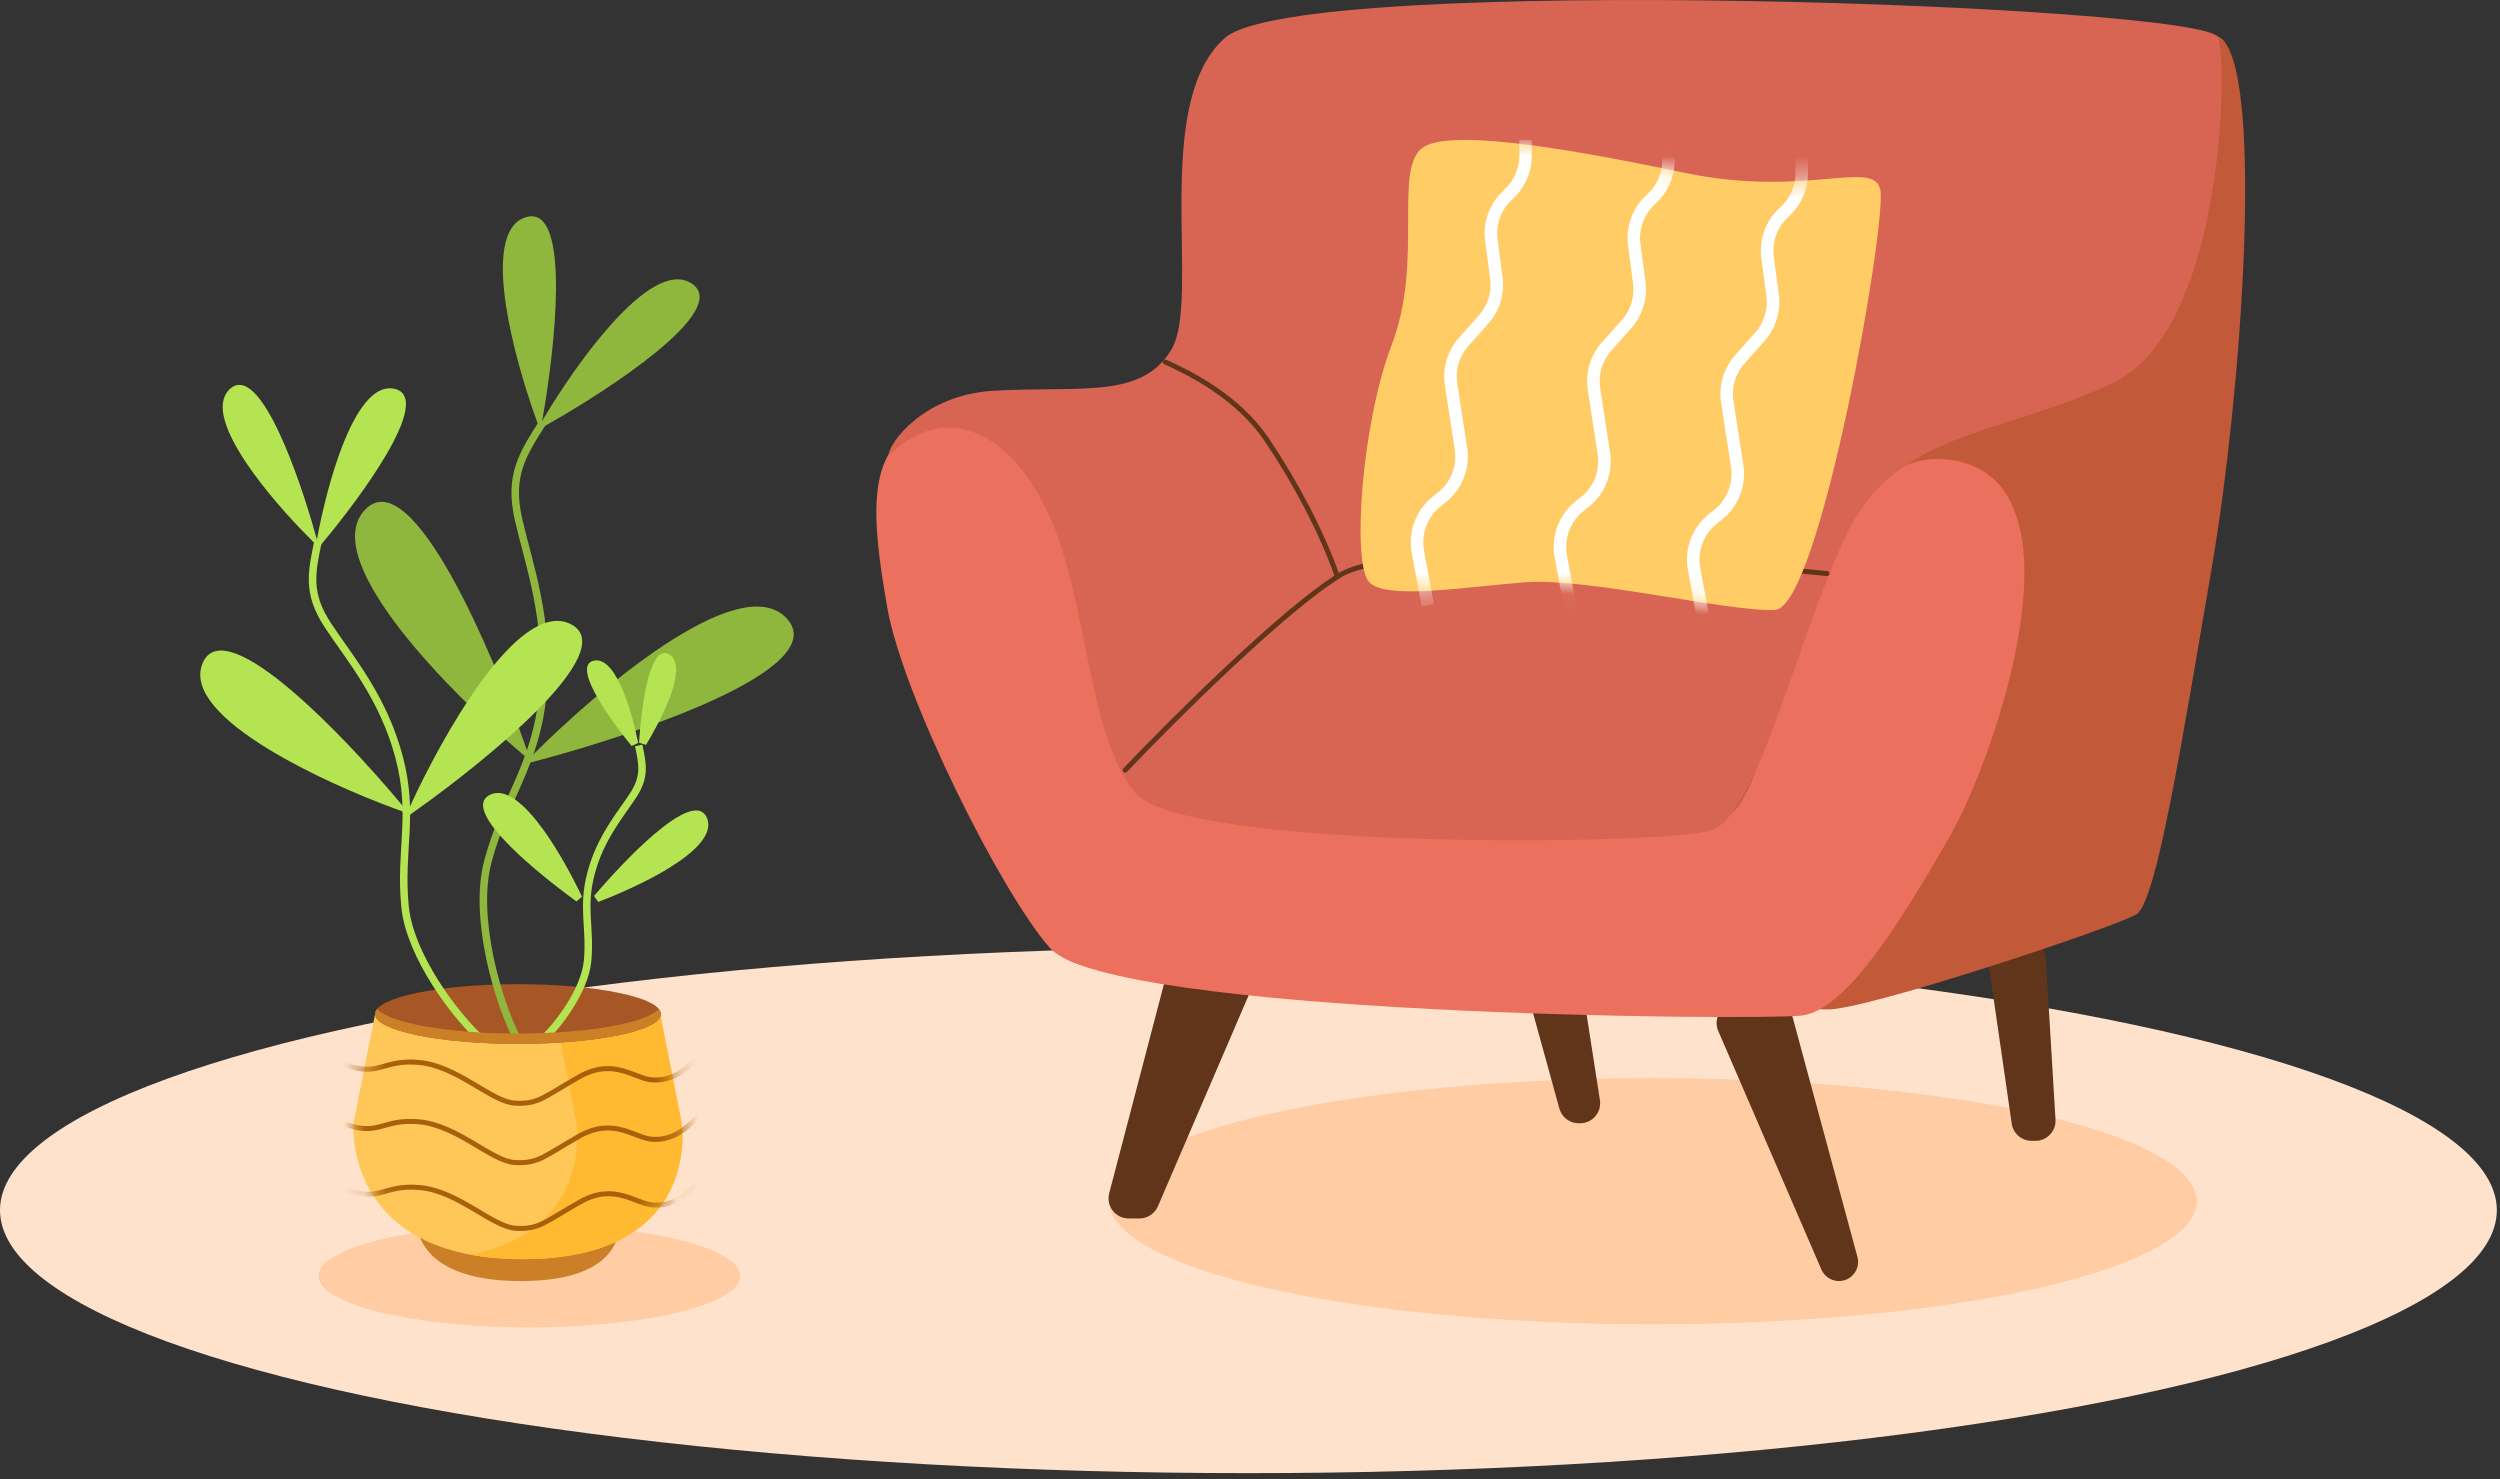 <svg width="120" height="71" viewBox="0 0 120 71" fill="none" xmlns="http://www.w3.org/2000/svg">
<rect x="0" y="0" width="120" height="71" fill="#333333" stroke="none"/>
<ellipse cx="59.924" cy="58.089" rx="59.924" ry="12.622" fill="#FFE2CB"/>
<ellipse cx="79.34" cy="57.659" rx="26.102" ry="5.909" fill="#FFCCA4"/>
<path d="M53.241 57.28L56.104 46.341C56.214 45.918 56.597 45.623 57.034 45.623H59.399C60.09 45.623 60.556 46.33 60.283 46.964L55.58 57.903C55.428 58.256 55.081 58.485 54.697 58.485H54.172C53.541 58.485 53.082 57.889 53.241 57.28Z" fill="#61351A"/>
<path d="M87.427 60.936L82.477 49.49C82.203 48.856 82.668 48.147 83.36 48.147H85.127C85.561 48.147 85.942 48.438 86.055 48.858L89.156 60.332C89.314 60.916 88.874 61.49 88.27 61.49C87.903 61.49 87.572 61.273 87.427 60.936Z" fill="#61351A"/>
<path d="M96.563 53.935L95.478 46.44C95.41 45.97 95.695 45.521 96.15 45.382L96.958 45.136C97.553 44.955 98.16 45.378 98.198 45.998L98.664 53.739C98.697 54.292 98.258 54.759 97.704 54.759H97.514C97.037 54.759 96.631 54.408 96.563 53.935Z" fill="#61351A"/>
<path d="M74.85 53.211L73.457 48.162C73.288 47.55 73.749 46.945 74.384 46.945H75.062C75.536 46.945 75.939 47.291 76.012 47.759L76.796 52.808C76.886 53.391 76.435 53.917 75.845 53.917H75.777C75.344 53.917 74.965 53.628 74.85 53.211Z" fill="#61351A"/>
<path d="M55.79 17.68C53.385 20.084 48.216 17.439 44.129 20.324C38.729 24.137 46.886 42.015 50.861 45.809C53.506 48.333 85.962 48.333 87.645 48.453C89.328 48.574 101.589 44.486 102.551 43.885C103.513 43.284 104.715 35.711 106.157 27.297C107.6 18.882 108.642 4.09 106.718 1.927C104.795 -0.237 61.92 0.61 59.035 2.053C56.15 3.495 58.194 15.276 55.79 17.68Z" fill="#C25939"/>
<path d="M44.626 20.44C41.441 21.162 41.842 24.875 42.587 29.155C43.332 33.436 48.089 42.907 50.397 45.504C53.282 48.749 84.296 48.99 86.46 48.749C88.624 48.509 91.267 44.182 93.552 40.215C95.835 36.248 100.403 22.904 93.552 22.063C86.7 21.222 85.622 36.548 83.218 38.952C80.813 41.357 60.318 39.674 56.712 38.952C53.105 38.231 52.591 33.395 52.023 28.854C51.422 24.045 47.812 19.719 44.626 20.44Z" fill="#EB705D"/>
<path d="M47.695 18.756C44.329 18.948 42.647 21.28 42.647 21.881C45.082 19.421 48.355 20.266 50.399 24.834C52.225 28.916 52.202 35.292 54.486 38.057C56.77 40.822 79.85 40.581 82.134 39.86C84.418 39.139 86.341 30.243 88.746 25.435C91.15 20.626 96.319 20.867 101.488 18.342C106.657 15.818 106.958 3.369 106.478 1.806C105.997 0.244 62.421 -1.319 58.815 1.806C55.208 4.932 57.673 14.368 56.23 16.772C54.788 19.177 51.903 18.515 47.695 18.756Z" fill="#D86553"/>
<path d="M54.006 36.967C56.33 34.523 61.651 29.226 64.344 27.591C67.037 25.956 81.003 26.85 87.695 27.531" stroke="#61351A" stroke-width="0.24" stroke-linecap="round"/>
<path d="M55.93 17.373C57.132 17.914 59.416 19.056 60.798 21.099C62.181 23.143 63.443 25.547 64.164 27.591" stroke="#61351A" stroke-width="0.24" stroke-linecap="round"/>
<path d="M80.874 8.298C76.258 7.336 69.935 6.133 68.372 7.035C66.809 7.937 68.372 12.445 66.809 16.532C65.337 20.383 64.886 27.11 65.728 27.951C66.569 28.793 70.175 28.192 73.18 27.951C76.186 27.711 83.038 29.394 85.201 29.274C87.365 29.153 90.611 10.521 90.25 9.078C89.89 7.636 86.644 9.5 80.874 8.298Z" fill="#FFCC65"/>
<mask id="mask0_2341_8354" style="mask-type:alpha" maskUnits="userSpaceOnUse" x="65" y="6" width="26" height="24">
<path d="M80.874 8.298C76.258 7.336 69.935 6.133 68.372 7.035C66.809 7.937 68.372 12.445 66.809 16.532C65.337 20.383 64.886 27.11 65.728 27.951C66.569 28.793 70.175 28.192 73.18 27.951C76.186 27.711 83.038 29.394 85.201 29.274C87.365 29.153 90.611 10.521 90.25 9.078C89.89 7.636 86.644 9.5 80.874 8.298Z" fill="#FFF06A"/>
</mask>
<g mask="url(#mask0_2341_8354)">
<path d="M68.534 29.058L68.059 26.483C67.889 25.566 68.245 24.63 68.98 24.056L69.192 23.891C69.906 23.333 70.264 22.433 70.126 21.537L69.652 18.456C69.538 17.719 69.76 16.97 70.255 16.413L71.215 15.333C71.698 14.789 71.921 14.062 71.826 13.341L71.586 11.53C71.478 10.711 71.781 9.891 72.396 9.34V9.34C72.925 8.865 73.228 8.188 73.228 7.477V6.717" stroke="white" stroke-width="0.601"/>
<path d="M75.394 29.28L74.918 26.706C74.749 25.788 75.104 24.852 75.84 24.278L76.051 24.113C76.766 23.555 77.123 22.655 76.985 21.759L76.511 18.679C76.398 17.942 76.619 17.193 77.114 16.635L78.075 15.555C78.558 15.012 78.781 14.285 78.685 13.564L78.445 11.753C78.337 10.934 78.64 10.114 79.255 9.562V9.562C79.785 9.088 80.087 8.411 80.087 7.7V6.939" stroke="white" stroke-width="0.601"/>
<path d="M81.792 29.89L81.317 27.315C81.147 26.398 81.502 25.462 82.238 24.888L82.45 24.723C83.164 24.165 83.521 23.265 83.384 22.369L82.91 19.288C82.796 18.551 83.017 17.802 83.513 17.245L84.473 16.165C84.956 15.621 85.179 14.894 85.084 14.173L84.844 12.362C84.736 11.543 85.039 10.723 85.654 10.172V10.172C86.183 9.697 86.485 9.02 86.485 8.309V7.549" stroke="white" stroke-width="0.601"/>
</g>
<ellipse cx="25.41" cy="61.247" rx="10.125" ry="2.465" fill="#FFCCA4"/>
<path d="M20 58.485L20.636 56.074H29.068L29.703 58.485C29.703 58.485 30.339 61.491 25.001 61.491C19.662 61.491 20 58.485 20 58.485Z" fill="#CB7F26"/>
<path d="M16.972 53.91L18.004 48.674H31.69L32.721 53.91C32.721 53.91 33.753 60.439 25.088 60.439C16.422 60.439 16.972 53.91 16.972 53.91Z" fill="#FFC757"/>
<path fill-rule="evenodd" clip-rule="evenodd" d="M22.557 60.22C23.298 60.36 24.138 60.439 25.089 60.439C33.754 60.439 32.722 53.91 32.722 53.91L31.691 48.674H26.643L27.674 53.91C27.674 53.91 28.492 59.085 22.557 60.22Z" fill="#FFBA31"/>
<ellipse cx="24.863" cy="48.673" rx="6.861" ry="1.433" fill="#A75625"/>
<mask id="mask1_2341_8354" style="mask-type:alpha" maskUnits="userSpaceOnUse" x="16" y="48" width="17" height="13">
<path d="M16.972 53.82L18.004 48.584H31.69L32.721 53.82C32.721 53.82 33.753 60.349 25.088 60.349C16.422 60.349 16.972 53.82 16.972 53.82Z" fill="#FFC757"/>
</mask>
<g mask="url(#mask1_2341_8354)">
<path d="M16.285 50.999C18.199 51.81 18.278 50.818 20.13 50.999C21.981 51.179 23.595 52.892 24.723 52.952C25.852 53.012 26.1 52.651 27.797 51.69C29.494 50.728 30.461 51.81 31.364 51.84C32.266 51.87 32.867 51.389 33.438 50.818" stroke="#A9600A" stroke-width="0.24" stroke-linecap="round"/>
<path d="M16.285 53.848C18.199 54.66 18.278 53.668 20.13 53.848C21.981 54.029 23.595 55.742 24.723 55.802C25.852 55.862 26.1 55.501 27.797 54.539C29.494 53.578 30.461 54.66 31.364 54.69C32.266 54.72 32.867 54.239 33.438 53.668" stroke="#A9600A" stroke-width="0.24" stroke-linecap="round"/>
<path d="M16.326 57.005C18.24 57.816 18.319 56.824 20.171 57.005C22.022 57.185 23.636 58.898 24.764 58.958C25.893 59.018 26.141 58.657 27.838 57.696C29.535 56.734 30.502 57.816 31.405 57.846C32.307 57.876 32.908 57.395 33.48 56.824" stroke="#A9600A" stroke-width="0.24" stroke-linecap="round"/>
</g>
<path d="M24.898 50.011C23.909 48.171 22.705 44.04 23.415 41.362C24.248 38.22 25.731 36.737 26.06 33.278C26.39 29.818 25.392 27.113 24.898 24.971C24.403 22.83 25.072 21.829 26.06 20.264" stroke="#8FB73E" stroke-width="0.361"/>
<path d="M34.155 33.443C31.592 34.617 28.239 35.675 25.713 36.349C27.342 34.725 29.679 32.642 31.91 31.16C33.138 30.344 34.321 29.718 35.329 29.446C36.342 29.172 37.125 29.264 37.626 29.802C37.878 30.073 37.95 30.335 37.903 30.596C37.854 30.869 37.669 31.17 37.343 31.492C36.693 32.138 35.551 32.803 34.155 33.443Z" fill="#8FB73E" stroke="#8FB73E" stroke-width="0.361"/>
<path d="M21.534 27.787C22.905 30.25 24.222 33.51 25.092 35.975C23.346 34.479 21.086 32.312 19.434 30.203C18.525 29.044 17.808 27.913 17.457 26.929C17.105 25.941 17.136 25.153 17.633 24.611C17.883 24.339 18.139 24.247 18.403 24.273C18.679 24.301 18.993 24.462 19.34 24.761C20.034 25.359 20.787 26.446 21.534 27.787Z" fill="#8FB73E" stroke="#8FB73E" stroke-width="0.361"/>
<path d="M31.346 16.79C29.85 18.009 27.829 19.285 26.237 20.194C27.064 18.812 28.25 17.054 29.467 15.696C30.164 14.917 30.862 14.28 31.5 13.917C32.141 13.551 32.673 13.486 33.089 13.751C33.3 13.884 33.385 14.038 33.398 14.207C33.411 14.388 33.343 14.617 33.179 14.893C32.852 15.444 32.192 16.101 31.346 16.79Z" fill="#8FB73E" stroke="#8FB73E" stroke-width="0.361"/>
<path d="M26.507 13.885C26.494 15.814 26.191 18.186 25.879 19.992C25.339 18.474 24.739 16.441 24.466 14.637C24.31 13.604 24.263 12.66 24.389 11.937C24.515 11.21 24.804 10.758 25.273 10.605C25.51 10.529 25.683 10.561 25.822 10.659C25.97 10.764 26.103 10.961 26.212 11.263C26.428 11.867 26.514 12.795 26.507 13.885Z" fill="#8FB73E" stroke="#8FB73E" stroke-width="0.361"/>
<path d="M23.194 49.968C21.86 48.797 19.673 45.866 19.442 43.522C19.172 40.773 19.911 39.151 19.145 36.299C18.379 33.447 16.78 31.589 15.75 30.031C14.72 28.473 14.955 27.477 15.277 25.937" stroke="#B4E451" stroke-width="0.361"/>
<path d="M25.621 34.005C23.956 35.675 21.648 37.483 19.85 38.766C20.664 37.002 21.885 34.699 23.196 32.889C23.93 31.876 24.684 31.029 25.403 30.514C26.124 29.997 26.764 29.845 27.31 30.117C27.585 30.255 27.713 30.436 27.752 30.648C27.792 30.872 27.736 31.16 27.574 31.512C27.25 32.214 26.542 33.081 25.621 34.005Z" fill="#B4E451" stroke="#B4E451" stroke-width="0.361"/>
<path d="M13.893 33.296C15.688 34.824 17.671 36.984 19.092 38.676C17.269 38.003 14.878 36.966 12.971 35.8C11.903 35.147 10.999 34.462 10.43 33.786C9.859 33.107 9.656 32.481 9.886 31.916C10.001 31.631 10.171 31.489 10.38 31.434C10.6 31.376 10.892 31.409 11.255 31.543C11.981 31.811 12.9 32.45 13.893 33.296Z" fill="#B4E451" stroke="#B4E451" stroke-width="0.361"/>
<path d="M18.385 21.733C17.576 23.115 16.382 24.691 15.398 25.878C15.647 24.548 16.062 22.849 16.612 21.444C16.935 20.617 17.3 19.906 17.697 19.43C18.096 18.952 18.492 18.751 18.887 18.835C19.087 18.877 19.193 18.97 19.249 19.091C19.311 19.224 19.325 19.42 19.277 19.686C19.182 20.218 18.853 20.934 18.385 21.733Z" fill="#B4E451" stroke="#B4E451" stroke-width="0.361"/>
<path d="M13.247 20.87C13.926 22.321 14.545 24.198 14.964 25.683C14.01 24.722 12.847 23.416 12.003 22.166C11.506 21.43 11.128 20.726 10.961 20.129C10.794 19.529 10.853 19.089 11.147 18.811C11.296 18.671 11.432 18.636 11.564 18.659C11.708 18.684 11.878 18.783 12.069 18.974C12.453 19.354 12.855 20.031 13.247 20.87Z" fill="#B4E451" stroke="#B4E451" stroke-width="0.361"/>
<path d="M25.988 49.953C26.775 49.263 28.065 47.535 28.201 46.153C28.36 44.531 27.924 43.575 28.376 41.893C28.828 40.211 29.771 39.115 30.378 38.196C30.986 37.277 30.847 36.69 30.657 35.782" stroke="#B4E451" stroke-width="0.361"/>
<path d="M24.61 40.486C25.518 41.397 26.754 42.38 27.773 43.12C27.299 42.123 26.635 40.901 25.928 39.924C25.496 39.329 25.057 38.837 24.643 38.54C24.226 38.242 23.88 38.17 23.595 38.312C23.45 38.385 23.392 38.474 23.374 38.572C23.354 38.683 23.38 38.836 23.473 39.038C23.658 39.439 24.068 39.943 24.61 40.486Z" fill="#B4E451" stroke="#B4E451" stroke-width="0.361"/>
<path d="M31.523 40.177C30.544 41.011 29.468 42.166 28.65 43.124C29.681 42.73 30.952 42.164 31.981 41.535C32.608 41.151 33.133 40.752 33.461 40.362C33.791 39.97 33.89 39.63 33.77 39.335C33.709 39.185 33.625 39.12 33.529 39.095C33.42 39.066 33.264 39.08 33.057 39.157C32.642 39.31 32.108 39.679 31.523 40.177Z" fill="#B4E451" stroke="#B4E451" stroke-width="0.361"/>
<path d="M28.889 33.488C29.313 34.213 29.919 35.031 30.457 35.695C30.308 34.967 30.085 34.107 29.802 33.382C29.612 32.897 29.4 32.486 29.174 32.215C28.945 31.94 28.737 31.847 28.544 31.888C28.445 31.909 28.404 31.951 28.382 31.998C28.355 32.057 28.344 32.155 28.371 32.305C28.425 32.605 28.613 33.018 28.889 33.488Z" fill="#B4E451" stroke="#B4E451" stroke-width="0.361"/>
<path d="M31.198 32.976C31.019 33.797 30.91 34.809 30.854 35.662C31.239 35.025 31.658 34.242 31.942 33.517C32.131 33.032 32.254 32.587 32.271 32.234C32.289 31.877 32.2 31.668 32.03 31.567C31.943 31.515 31.885 31.518 31.837 31.538C31.777 31.563 31.702 31.627 31.62 31.756C31.457 32.013 31.315 32.444 31.198 32.976Z" fill="#B4E451" stroke="#B4E451" stroke-width="0.361"/>
<path fill-rule="evenodd" clip-rule="evenodd" d="M31.619 48.426C31.055 49.099 28.244 49.61 24.861 49.61C21.478 49.61 18.667 49.099 18.103 48.426C18.035 48.507 18 48.59 18 48.675C18 49.466 21.072 50.108 24.861 50.108C28.65 50.108 31.722 49.466 31.722 48.675C31.722 48.59 31.686 48.507 31.619 48.426Z" fill="#CB7F26"/>
</svg>
